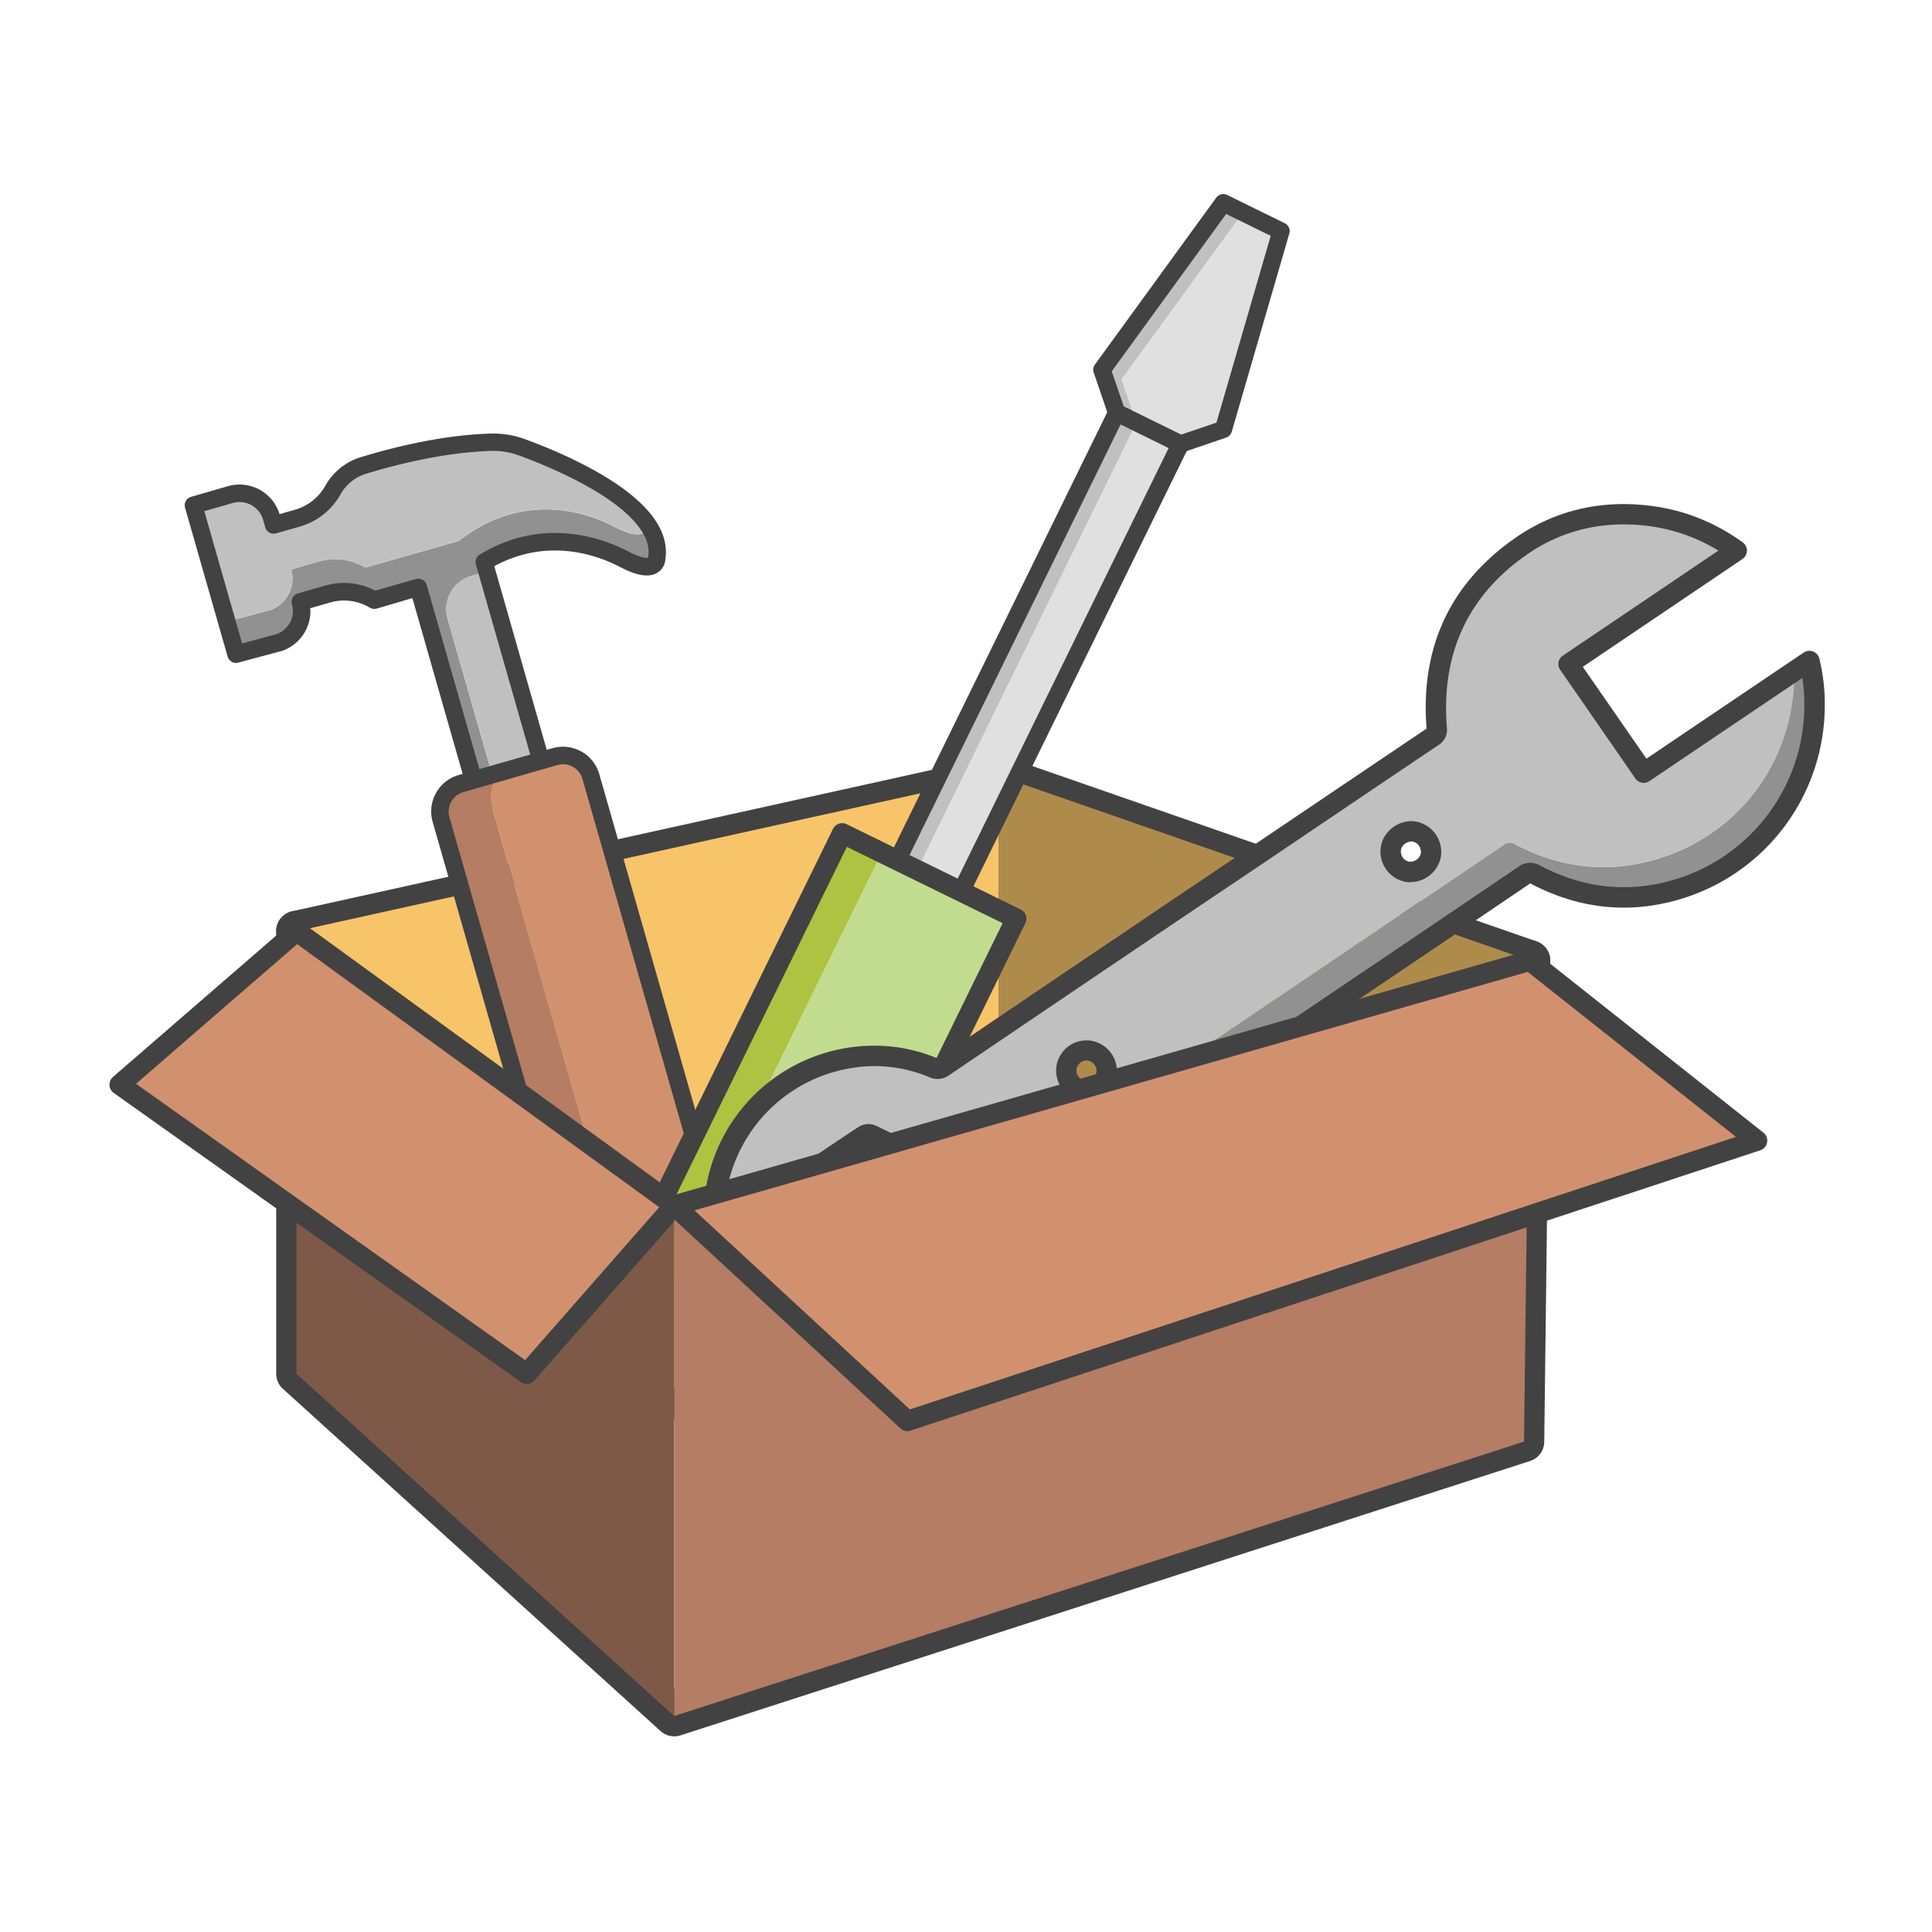 <svg id="Layer_1" data-name="Layer 1" xmlns="http://www.w3.org/2000/svg" viewBox="0 0 600 600"><defs><style>.cls-1{fill:#424242;}.cls-2{fill:#f8c469;}.cls-3{fill:#919191;}.cls-4{fill:silver;}.cls-5{fill:#b47d64;}.cls-6{fill:#d2916e;}.cls-7{opacity:0.3;}.cls-8{fill:#020202;}.cls-9{fill:#e0e0e0;}.cls-10{fill:#aec341;}.cls-11{fill:#c2dc8f;}</style></defs><title>hop dung cu</title><g id="hộp_dụng_cụ" data-name="hộp dụng cụ"><path class="cls-1" d="M209.39,380.72h-.27l-107.21-4.58a6.32,6.32,0,0,1-6-5.53L85.83,290a6.31,6.31,0,0,1,4.91-7l218.08-48.2a6.34,6.34,0,0,1,7.7,6.18V353.32a6.32,6.32,0,0,1-5,6.19L210.69,380.58A6.31,6.31,0,0,1,209.39,380.72Zm-101.59-17L208.87,368l95-19.86V248.86L99.09,294.11Z"/><path class="cls-1" d="M310.19,380.72a6.34,6.34,0,0,1-6.33-6.33V241a6.33,6.33,0,0,1,8.41-6l164.94,57.36a6.33,6.33,0,0,1,.57,11.72L312.84,380.13A6.31,6.31,0,0,1,310.19,380.72Zm6.33-130.84V364.51l141.72-65.35Z"/><path class="cls-1" d="M209.39,539.24a6.33,6.33,0,0,1-4.25-1.64L87.86,431.31a6.3,6.3,0,0,1-2.08-4.69V289.18a6.32,6.32,0,0,1,10-5.12l114.8,83.4,262.77-75.21a6.34,6.34,0,0,1,8.07,6.16l-1.84,149.37a6.32,6.32,0,0,1-4.38,5.94l-263.9,85.22A6.55,6.55,0,0,1,209.39,539.24Zm-111-115.42,112.5,101.95L467,443.07l1.67-136.31L211.13,380.47a6.33,6.33,0,0,1-5.46-1L98.43,301.59Z"/><polygon class="cls-2" points="310.19 240.98 92.1 289.18 102.18 369.81 209.39 374.39 310.19 353.32 310.19 240.98"/><path class="cls-3" d="M149.64,172l1.57,5.48-4.77,1.37A10.79,10.79,0,0,0,139,192.16l15.81,55.29L149,249.12,128.64,178Z"/><path class="cls-4" d="M151.21,177.45,170,243.12l-15.14,4.33L139,192a10.67,10.67,0,0,1,7.32-13.19Z"/><path class="cls-3" d="M204,173.4s.1,5.66-10.17.26-29.55-10.51-48.43,4.36l-29.09,8.32-.52-.28a18.27,18.27,0,0,0-13.92-1.6L93.3,186.9a10.35,10.35,0,0,1-7.11,12.79l-.17.05L73.3,203.16l-2.88-10.08,12.72-3.42.17,0a10.36,10.36,0,0,0,7.11-12.8L99,174.38a18.31,18.31,0,0,1,13.92,1.6l.52.29L142.48,168c18.88-14.88,38.17-9.77,48.43-4.37s10.17-.25,10.17-.25l.06-.46C203.41,166.19,204.56,169.72,204,173.4Z"/><path class="cls-4" d="M201.14,162.86h0l-.06.46s.1,5.66-10.17.25-29.55-10.51-48.43,4.37l-29.09,8.32-.52-.29A18.31,18.31,0,0,0,99,174.38l-8.53,2.44a10.36,10.36,0,0,1-7.11,12.8l-.17,0-12.72,3.42L60.07,156.91l11.44-3.27a10.35,10.35,0,0,1,12.79,7.11l.67,2.31,7.43-2.12a18.32,18.32,0,0,0,11-8.72,16.18,16.18,0,0,1,9.45-7.64c8.53-2.63,24.37-6.81,39.63-7.23a26.07,26.07,0,0,1,9.78,1.61C171.72,142.45,193.24,151.36,201.14,162.86Z"/><path class="cls-1" d="M149,251.83a2.71,2.71,0,0,1-2.61-2l-18.32-64.08L117,189a2.7,2.7,0,0,1-2.06-.24l-.51-.28a15.52,15.52,0,0,0-11.87-1.37l-6.19,1.77a13.08,13.08,0,0,1-9.44,13.47l-.17,0L74,205.78a2.71,2.71,0,0,1-3.31-1.88L57.47,157.66a2.71,2.71,0,0,1,.23-2.07,2.77,2.77,0,0,1,1.63-1.29L70.76,151a13,13,0,0,1,16.06,8.67l4.83-1.38A15.67,15.67,0,0,0,101,150.9a19,19,0,0,1,4.65-5.53A18.71,18.71,0,0,1,112,142c8.32-2.56,24.61-6.92,40.36-7.35a28.59,28.59,0,0,1,10.79,1.78c11.54,4.25,32.11,13.13,40.2,24.91l.06.09c2.76,4.05,3.84,8.17,3.23,12.23a5.25,5.25,0,0,1-2.47,4.19c-2.57,1.58-6.38,1-11.66-1.79-6.15-3.23-21.95-9.53-39-.22l19,66.54a2.72,2.72,0,0,1-1.86,3.35l-21,6A2.76,2.76,0,0,1,149,251.83Zm-19.07-72.1a2.7,2.7,0,0,1,2.61,2l18.32,64.07,15.79-4.51-18.86-66a2.7,2.7,0,0,1,1.2-3.06c20.06-12.22,38.91-4.74,46.08-1,4.07,2.14,5.73,2.07,6.18,2a2.41,2.41,0,0,1,.05-.28c.45-2.77-.32-5.57-2.38-8.57a.56.56,0,0,1-.05-.08c-7.55-10.89-28.77-19.58-37.56-22.81a23.35,23.35,0,0,0-8.76-1.45c-15.1.42-30.86,4.63-38.92,7.11a13.49,13.49,0,0,0-4.55,2.42,13.3,13.3,0,0,0-3.32,3.95,21.18,21.18,0,0,1-12.6,10l-7.43,2.12a2.72,2.72,0,0,1-3.35-1.86l-.66-2.32a7.63,7.63,0,0,0-9.45-5.24l-8.82,2.52,11.74,41.08,10.28-2.76A7.68,7.68,0,0,0,90,193.45a7.6,7.6,0,0,0,.66-5.81,2.71,2.71,0,0,1,1.86-3.35l8.53-2.44a20.89,20.89,0,0,1,15.51,1.58l12.58-3.6A2.64,2.64,0,0,1,129.91,179.73Zm71.34-6.28Z"/><path class="cls-5" d="M215.23,436.19l-15.64,4.47a9,9,0,0,1-11.16-6.19L137,254.5a9,9,0,0,1,6.2-11.16l15.64-4.47a9,9,0,0,0-6.2,11.16l51.46,180A9,9,0,0,0,215.23,436.19Z"/><rect class="cls-6" x="177.72" y="232.98" width="32.12" height="205.23" rx="9.03" transform="translate(-84.79 66.2) rotate(-15.96)"/><path class="cls-1" d="M197.09,443.73a11.75,11.75,0,0,1-11.27-8.52l-51.46-180a11.76,11.76,0,0,1,8.06-14.51l29.17-8.34a11.74,11.74,0,0,1,14.51,8l51.46,180a11.73,11.73,0,0,1-8.06,14.51l-29.17,8.34A11.63,11.63,0,0,1,197.09,443.73ZM174.83,237.36a6.22,6.22,0,0,0-1.75.25h0L143.91,246a6.32,6.32,0,0,0-4.33,7.81l51.46,180a6.32,6.32,0,0,0,7.8,4.34L228,429.72a6.32,6.32,0,0,0,4.34-7.81l-51.46-180a6.34,6.34,0,0,0-6.06-4.58ZM172.34,235h0Z"/><polygon class="cls-2" points="475.13 298.33 310.19 240.98 310.19 374.39 475.13 298.33"/><g class="cls-7"><polygon class="cls-8" points="475.13 298.33 310.19 240.98 310.19 374.39 475.13 298.33"/></g><polygon class="cls-4" points="348.35 117.83 352.92 131.19 346.79 128.19 342.22 114.82 379.92 62.98 386.05 65.98 348.35 117.83"/><polygon class="cls-9" points="379.97 133.32 366.6 137.9 352.92 131.19 348.35 117.83 386.05 65.98 397.85 71.77 379.97 133.32"/><path class="cls-1" d="M366.6,140.61a2.81,2.81,0,0,1-1.2-.28l-19.8-9.71a2.65,2.65,0,0,1-1.37-1.55l-4.57-13.37a2.69,2.69,0,0,1,.37-2.47l37.69-51.85a2.73,2.73,0,0,1,3.39-.84L399,69.33a2.7,2.7,0,0,1,1.41,3.19l-17.88,61.56a2.72,2.72,0,0,1-1.73,1.81l-13.36,4.57A2.71,2.71,0,0,1,366.6,140.61ZM349,126.25,366.78,135l11-3.76,16.85-58-13.84-6.79-35.53,48.87Z"/><rect class="cls-9" x="233.29" y="198.96" width="171.38" height="22.06" transform="translate(-9.96 403.99) rotate(-63.89)"/><polygon class="cls-4" points="352.92 131.19 275.94 288.26 271.37 282.07 346.79 128.19 352.92 131.19"/><path class="cls-1" d="M291.17,294.49a2.79,2.79,0,0,1-1.19-.27l-11.24-5.51-.37.75a2.72,2.72,0,0,1-4.62.41l-4.57-6.19a2.72,2.72,0,0,1-.25-2.8L344.36,127a2.71,2.71,0,0,1,3.63-1.24l19.8,9.7a2.7,2.7,0,0,1,1.37,1.56,2.66,2.66,0,0,1-.13,2.07L293.6,293A2.69,2.69,0,0,1,291.17,294.49ZM277.5,282.37a2.76,2.76,0,0,1,1.19.27l11.24,5.51,73-149L348,131.82l-73.51,150,1,1.4a2.58,2.58,0,0,1,1.06-.68A2.89,2.89,0,0,1,277.5,282.37Z"/><path class="cls-10" d="M215.42,436.79a30.1,30.1,0,0,1-20.26-42.58L261.54,258.8l12.27,6L207.43,400.23A30.1,30.1,0,0,0,215.42,436.79Z"/><path class="cls-11" d="M315.59,285.29,249.22,420.71a30.1,30.1,0,0,1-33.8,16.08,30.1,30.1,0,0,1-8-36.56l66.38-135.42Z"/><path class="cls-1" d="M222.3,440.75a33.51,33.51,0,0,1-7.59-.88,33.27,33.27,0,0,1-22.39-47.05L258.7,257.41a3.16,3.16,0,0,1,4.23-1.45L317,282.46a3.15,3.15,0,0,1,1.44,4.23L252.06,422.1A33.1,33.1,0,0,1,222.3,440.75ZM263,263,198,395.61a26.94,26.94,0,0,0,12.33,36,27.1,27.1,0,0,0,5.8,2.06,26.8,26.8,0,0,0,30.25-14.39l65-132.58Z"/><polygon class="cls-5" points="209.39 374.39 209.39 532.92 92.1 426.63 92.1 289.18 209.39 374.39"/><path class="cls-4" d="M470.64,262.23c13.74,7.2,28.2,9,43.12,4.77,25.66-7.28,42.84-29.82,43.43-56.46,0-.7,0-1.4,0-2.1L510.48,240c-7.86-11.36-15.58-22.48-23.36-33.72l.16-.11L539.34,171a59.91,59.91,0,0,0-11-6.31,57,57,0,0,0-16.25-4.48c-14.59-1.81-28.17,1.27-40.14,9.71-19.4,13.67-27.7,32.72-25.82,56.27a2.44,2.44,0,0,1-1.28,2.63Q421.43,244.58,398,260.43,377.49,274.26,357,288q-32,21.61-64,43.27a3,3,0,0,1-3.18.29,46.8,46.8,0,0,0-17.89-3.67,50.09,50.09,0,0,0-44.68,72.79c13.22,15.55,35.53,22.39,56.25,13.66A50,50,0,0,0,314.17,368c0-1.15-.21-2.25,1.15-3.15,8.85-5.88,17.6-11.9,26.41-17.85q25.9-17.49,51.84-34.94,36.74-24.81,73.44-49.67A3,3,0,0,1,470.64,262.23Zm-134.16,64a5.89,5.89,0,0,1,2.17.05,6.4,6.4,0,0,1,4.92,7.52,6.5,6.5,0,0,1-7.42,4.86,6.39,6.39,0,0,1-4.91-7.36,5.94,5.94,0,0,1,.79-2.07A6.29,6.29,0,0,1,336.48,326.25Zm102.84-68A6.33,6.33,0,0,1,437,270.67a6.34,6.34,0,0,1-5-7.47,5.35,5.35,0,0,1,.78-2,6.69,6.69,0,0,1,4.41-3A5.65,5.65,0,0,1,439.32,258.23ZM294.13,388a2.59,2.59,0,0,1-1,1.92q-9.57,6.61-19.27,13a2.71,2.71,0,0,1-2.31.15c-6.9-3.34-13.77-6.78-20.61-10.25a2.61,2.61,0,0,1-1.29-1.71c-.13-1.8-.25-3.6-.38-5.39-.4-6.13-.77-12.26-1.15-18.4,0-.21,0-.41,0-.88a8.42,8.42,0,0,1,1-.92c6.42-4.35,12.83-8.72,19.3-13a2.77,2.77,0,0,1,2.32-.13q8,3.87,16,7.87l4.65,2.36a2.84,2.84,0,0,1,1.3,1.94Q293.52,376.29,294.13,388Z"/><path class="cls-3" d="M473.32,271.8q-36.69,24.9-73.45,49.66Q374,339,348,356.41c-8.81,5.94-17.55,12-26.4,17.85-1.37.9-1.14,2-1.15,3.15a50,50,0,0,1-30.68,46.42c-24.53,10.34-51.32-1.16-62.55-23.11,13.22,15.55,35.53,22.39,56.25,13.66A50,50,0,0,0,314.17,368c0-1.15-.21-2.25,1.15-3.15,8.85-5.88,17.6-11.9,26.41-17.85q25.9-17.49,51.84-34.94,36.74-24.81,73.44-49.67a3,3,0,0,1,3.63-.12c13.74,7.2,28.2,9,43.12,4.77,25.66-7.28,42.84-29.82,43.43-56.46,0-.7,0-1.4,0-2.1l4.71-3.17A55.75,55.75,0,0,1,563.5,220c-.59,26.63-17.77,49.18-43.43,56.45-14.92,4.23-29.38,2.44-43.12-4.76A3,3,0,0,0,473.32,271.8Z"/><path class="cls-1" d="M271.17,430.75a53,53,0,0,1,.65-106h.12a50.24,50.24,0,0,1,19.09,3.9l.14.06.05,0c20.15-13.67,40.15-27.19,64-43.27q10.2-6.89,20.4-13.74t20.61-13.87l18.61-12.55q14.1-9.51,28.2-19c-2-25,7.18-44.87,27.16-58.95,12.42-8.75,26.67-12.2,42.35-10.25a60.25,60.25,0,0,1,17.14,4.72,63.19,63.19,0,0,1,11.52,6.63,3.17,3.17,0,0,1-.08,5.19l-49.57,33.47,8.63,12.46,11.13,16.06,13.6-9.18,30.52-20.59,4.71-3.18A3.17,3.17,0,0,1,565,204.5a58.69,58.69,0,0,1,1.69,15.56,62.78,62.78,0,0,1-45.73,59.43c-15.46,4.39-30.75,2.7-45.45-5l-.28-.14a.52.52,0,0,1-.11.07C450.68,291,425.81,307.78,401.76,324l-.12.08q-13,8.78-26,17.53L349.8,359l-9.65,6.55c-5.39,3.67-11,7.46-16.51,11.14v.19c0,.17,0,.34,0,.51A53.41,53.41,0,0,1,291,426.74,51,51,0,0,1,271.17,430.75Zm.65-99.66a46.93,46.93,0,0,0-41.75,68.19c10.92,21.36,36.62,30.86,58.5,21.63a47.08,47.08,0,0,0,28.75-43.5v-.35a5.71,5.71,0,0,1,2.57-5.44c5.58-3.71,11.24-7.56,16.71-11.28l9.67-6.55q12.9-8.71,25.83-17.42t26-17.53l.12-.08c24-16.23,48.91-33,73.33-49.57a6.11,6.11,0,0,1,6.87-.31c13.21,6.93,26.93,8.45,40.78,4.53a56.5,56.5,0,0,0,41.14-53.48,55.26,55.26,0,0,0-.6-9.39l-.78.53-30.52,20.58-16.19,10.93a3.16,3.16,0,0,1-4.37-.82L495,223.13,484.52,208a3.12,3.12,0,0,1-.51-2.39,3.2,3.2,0,0,1,1.35-2l.17-.11L533.66,171a54.71,54.71,0,0,0-21.9-7.67c-14.08-1.74-26.85,1.34-37.94,9.15-18.07,12.74-26.31,30.72-24.48,53.44a5.55,5.55,0,0,1-2.68,5.51q-14.15,9.51-28.3,19.07l-18.61,12.55q-10.31,7-20.62,13.88l-20.39,13.73c-23.83,16.08-43.82,29.6-64,43.27a6.13,6.13,0,0,1-6.16.59,43.87,43.87,0,0,0-16.68-3.43Zm.75,75.38a5.42,5.42,0,0,1-2.35-.51c-6.2-3-13-6.36-20.67-10.28a5.7,5.7,0,0,1-3-4.29l-.37-5.42q-.47-7.08-.89-14.15l-.31-5.19a3.17,3.17,0,0,1,1-2.46l.13-.13a8,8,0,0,1,1.23-1.08h0l1.46-1c5.84-4,11.87-8.06,17.86-12a5.85,5.85,0,0,1,5.44-.34c5.19,2.5,10.59,5.16,16,7.9l1.88.95q1.39.69,2.79,1.41a6,6,0,0,1,3,4.5c.54,7.44,1,15.11,1.47,23.48a5.7,5.7,0,0,1-2.32,4.69c-6.5,4.49-13,8.9-19.32,13.08A5.68,5.68,0,0,1,272.57,406.47Zm-.41-6.14h0Zm-19.37-10.1c7.33,3.72,13.81,6.95,19.76,9.83,6-4,12.2-8.17,18.39-12.44-.42-7.95-.88-15.27-1.4-22.33l-2.38-1.21-1.87-.95c-5.28-2.65-10.51-5.23-15.54-7.66-5.84,3.86-11.71,7.85-17.4,11.72l-1,.67.22,3.57q.43,7.06.89,14.12ZM291,388.16h0Zm.4-.84h0ZM270.16,355.2h0ZM337.29,342a8.86,8.86,0,0,1-1.77-.18,9.59,9.59,0,0,1-7.39-11,9.24,9.24,0,0,1,1.22-3.16,9.34,9.34,0,0,1,6.66-4.45,9,9,0,0,1,3.26.08,9.55,9.55,0,0,1,6.08,4.2,9.43,9.43,0,0,1,1.31,7.12A9.74,9.74,0,0,1,337.29,342Zm.12-12.63a1.75,1.75,0,0,0-.4,0,3.23,3.23,0,0,0-2.67,2.55h0a3.26,3.26,0,0,0,2.43,3.66,3.38,3.38,0,0,0,3.72-2.45,3.08,3.08,0,0,0-.46-2.31,3.18,3.18,0,0,0-2-1.42A2.52,2.52,0,0,0,337.41,329.33Zm-6.17,2h0Zm106.84-57.38a9,9,0,0,1-1.71-.16,9.54,9.54,0,0,1-7.48-11.16,8.39,8.39,0,0,1,1.22-3.08,9.85,9.85,0,0,1,6.52-4.41,8.82,8.82,0,0,1,3.28,0,9.6,9.6,0,0,1,7.5,11.24A9.65,9.65,0,0,1,438.08,273.94Zm.2-12.64a2.18,2.18,0,0,0-.5.05,3.55,3.55,0,0,0-2.31,1.55,2.23,2.23,0,0,0-.36.86v0a3.22,3.22,0,0,0,2.48,3.78,3.36,3.36,0,0,0,3.64-2.49,3.18,3.18,0,0,0-.52-2.38,3.1,3.1,0,0,0-2-1.36A2.45,2.45,0,0,0,438.28,261.3ZM432,263.2h0Z"/><g class="cls-7"><polygon class="cls-8" points="209.39 374.39 209.39 532.92 92.1 426.63 92.1 289.18 209.39 374.39"/></g><polygon class="cls-6" points="209.39 374.39 163.58 426.63 37.12 336.82 92.1 289.18 209.39 374.39"/><path class="cls-1" d="M163.58,429.79a3.09,3.09,0,0,1-1.83-.59L35.29,339.4A3.16,3.16,0,0,1,34,337a3.22,3.22,0,0,1,1.09-2.55l55-47.64a3.15,3.15,0,0,1,3.93-.17l117.29,85.21a3.16,3.16,0,0,1,.52,4.65L166,428.71A3.18,3.18,0,0,1,163.58,429.79ZM42.24,336.58l120.84,85.81,41.65-47.48L92.28,293.21Z"/><polygon class="cls-5" points="475.13 298.33 473.3 447.7 209.39 532.92 209.39 374.39 475.13 298.33"/><polygon class="cls-6" points="209.39 374.39 281.78 441.29 545.69 354.24 475.13 298.34 209.39 374.39"/><path class="cls-1" d="M281.78,444.45a3.14,3.14,0,0,1-2.14-.84l-72.39-66.89a3.17,3.17,0,0,1,1.27-5.37L474.26,295.3a3.16,3.16,0,0,1,2.83.56l70.56,55.9a3.16,3.16,0,0,1-1,5.48L282.77,444.29A3,3,0,0,1,281.78,444.45Zm-66.11-68.56,66.89,61.81,256.56-84.63-64.68-51.24Z"/></g></svg>
